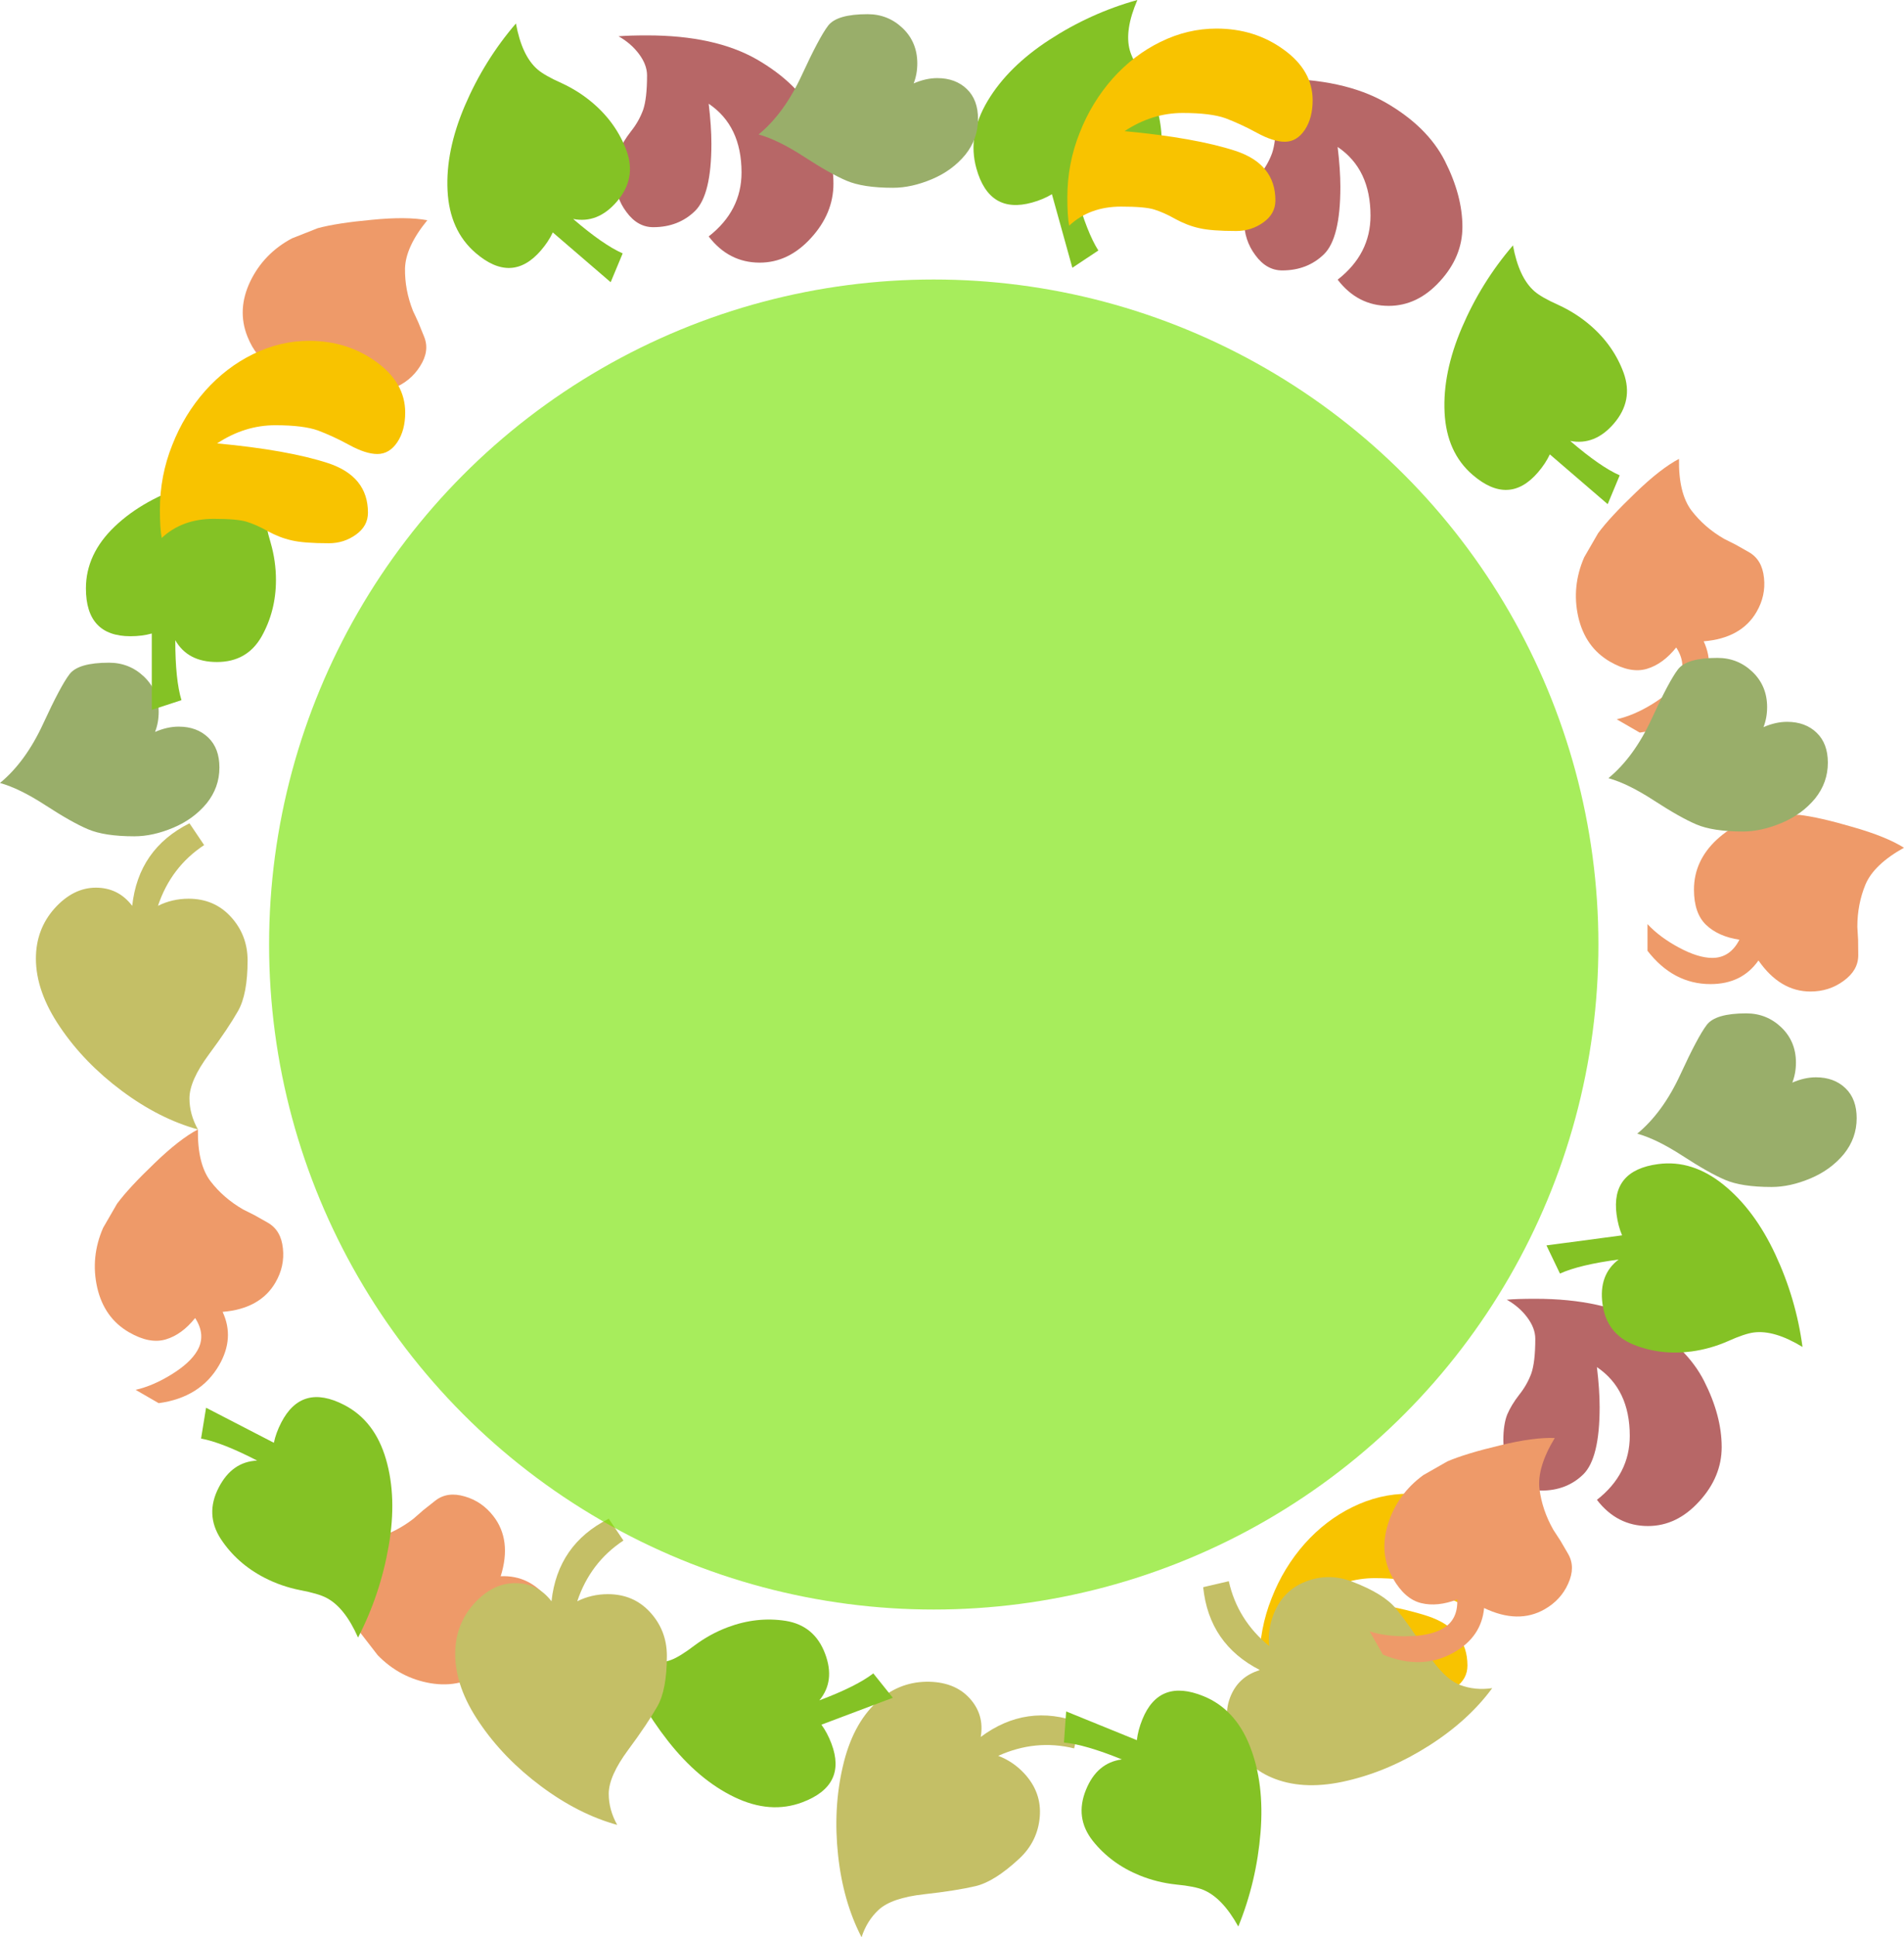 <?xml version="1.0" encoding="UTF-8" standalone="no"?>
<!-- Created with Inkscape (http://www.inkscape.org/) -->

<svg
   width="134.912mm"
   height="137.195mm"
   viewBox="0 0 134.912 137.195"
   version="1.1"
   id="svg5"
   inkscape:version="1.1.1 (1:1.1+202109281949+c3084ef5ed)"
   sodipodi:docname="symbolic_leaves_export.svg"
   xmlns:inkscape="http://www.inkscape.org/namespaces/inkscape"
   xmlns:sodipodi="http://sodipodi.sourceforge.net/DTD/sodipodi-0.dtd"
   xmlns="http://www.w3.org/2000/svg"
   xmlns:svg="http://www.w3.org/2000/svg">
  <sodipodi:namedview
     id="namedview7"
     pagecolor="#ffffff"
     bordercolor="#666666"
     borderopacity="1.0"
     inkscape:pageshadow="2"
     inkscape:pageopacity="0.0"
     inkscape:pagecheckerboard="0"
     inkscape:document-units="mm"
     showgrid="false"
     inkscape:zoom="0.77771465"
     inkscape:cx="214.73171"
     inkscape:cy="372.2445"
     inkscape:window-width="1920"
     inkscape:window-height="1140"
     inkscape:window-x="0"
     inkscape:window-y="0"
     inkscape:window-maximized="1"
     inkscape:current-layer="layer1" />
  <defs
     id="defs2" />
  <g
     inkscape:label="Layer 1"
     inkscape:groupmode="layer"
     id="layer1"
     transform="translate(-40.2,-49.924)">
    <path
       class="fil7"
       d="m 129.566,169.67 c -0.086,-0.44 -0.129,-1.105 -0.129,-2.006 0,-1.588 0.29,-3.111 0.869,-4.56 0.569,-1.459 1.352,-2.736 2.339,-3.852 0.987,-1.105 2.114,-1.974 3.39,-2.597 1.288,-0.633 2.607,-0.944 3.97,-0.944 1.802,0 3.39,0.493 4.764,1.491 1.373,0.987 2.049,2.189 2.049,3.584 0,0.837 -0.182,1.534 -0.558,2.103 -0.376,0.558 -0.848,0.837 -1.416,0.837 -0.547,0 -1.212,-0.215 -1.996,-0.644 -0.783,-0.429 -1.524,-0.762 -2.2,-1.019 -0.687,-0.247 -1.695,-0.375 -3.036,-0.375 -1.448,0 -2.822,0.429 -4.12,1.287 3.348,0.311 5.976,0.783 7.854,1.395 1.888,0.622 2.833,1.792 2.833,3.508 0,0.633 -0.279,1.148 -0.848,1.556 -0.569,0.408 -1.202,0.612 -1.921,0.612 -1.169,0 -2.049,-0.064 -2.639,-0.204 -0.579,-0.129 -1.148,-0.354 -1.695,-0.654 -0.547,-0.311 -1.041,-0.526 -1.491,-0.665 -0.451,-0.14 -1.234,-0.204 -2.339,-0.204 -1.491,0 -2.715,0.451 -3.68,1.352 z"
       id="path919-7"
       style="clip-rule:evenodd;fill:#f8c300;fill-rule:evenodd;stroke-width:0.315;image-rendering:optimizeQuality;shape-rendering:geometricPrecision;text-rendering:geometricPrecision" />
    <path
       class="fil1"
       d="m 40.2,105.374 c 1.212,-0.998 2.232,-2.403 3.058,-4.195 0.826,-1.792 1.448,-2.961 1.867,-3.508 0.418,-0.547 1.352,-0.815 2.8,-0.815 0.966,0 1.792,0.333 2.478,0.987 0.697,0.665 1.041,1.502 1.041,2.5 0,0.504 -0.086,0.976 -0.257,1.416 0.569,-0.247 1.127,-0.375 1.674,-0.375 0.858,0 1.556,0.257 2.092,0.772 0.537,0.515 0.794,1.223 0.794,2.124 0,0.944 -0.3,1.781 -0.901,2.532 -0.612,0.74 -1.395,1.32 -2.36,1.727 -0.966,0.408 -1.888,0.612 -2.768,0.612 -1.427,0 -2.521,-0.172 -3.294,-0.504 -0.783,-0.333 -1.781,-0.901 -3.004,-1.695 -1.223,-0.794 -2.296,-1.32 -3.219,-1.577 z"
       id="path907-7"
       style="clip-rule:evenodd;fill:#99ae6a;fill-rule:evenodd;stroke-width:0.315;image-rendering:optimizeQuality;shape-rendering:geometricPrecision;text-rendering:geometricPrecision" />
    <path
       class="fil2"
       d="m 53.624,108.228 1.041,1.545 c -1.577,1.041 -2.661,2.478 -3.272,4.302 0.665,-0.333 1.395,-0.504 2.167,-0.504 1.223,0 2.221,0.429 3.004,1.288 0.783,0.858 1.18,1.888 1.18,3.079 0,1.599 -0.225,2.79 -0.676,3.584 -0.451,0.794 -1.137,1.824 -2.06,3.068 -0.923,1.245 -1.384,2.285 -1.384,3.122 0,0.751 0.204,1.491 0.601,2.2 -1.824,-0.504 -3.627,-1.416 -5.397,-2.736 -1.77,-1.32 -3.229,-2.822 -4.367,-4.506 -1.148,-1.685 -1.717,-3.305 -1.717,-4.86 0,-1.373 0.44,-2.564 1.32,-3.551 0.88,-0.976 1.856,-1.47 2.929,-1.47 1.062,0 1.921,0.429 2.575,1.288 0.29,-2.682 1.642,-4.635 4.056,-5.847 z"
       id="path909-6"
       style="clip-rule:evenodd;fill:#c4bf66;fill-rule:evenodd;stroke-width:0.315;image-rendering:optimizeQuality;shape-rendering:geometricPrecision;text-rendering:geometricPrecision" />
    <path
       class="fil2"
       d="m 125.455,162.328 1.814,-0.423 c 0.412,1.844 1.37,3.368 2.857,4.588 -0.074,-0.74 0.025,-1.483 0.299,-2.205 0.435,-1.143 1.191,-1.923 2.272,-2.35 1.081,-0.427 2.185,-0.432 3.298,-0.008 1.494,0.568 2.527,1.203 3.109,1.906 0.582,0.703 1.3,1.711 2.135,3.017 0.835,1.305 1.644,2.106 2.426,2.404 0.702,0.267 1.466,0.34 2.269,0.221 -1.12,1.526 -2.613,2.886 -4.476,4.071 -1.863,1.185 -3.786,2.015 -5.765,2.479 -1.983,0.474 -3.699,0.429 -5.153,-0.124 -1.284,-0.488 -2.24,-1.323 -2.85,-2.496 -0.6,-1.169 -0.714,-2.258 -0.332,-3.26 0.378,-0.993 1.084,-1.642 2.119,-1.949 -2.404,-1.225 -3.748,-3.183 -4.023,-5.87 z"
       id="path909-2"
       style="clip-rule:evenodd;fill:#c4bf66;fill-rule:evenodd;stroke-width:0.315;image-rendering:optimizeQuality;shape-rendering:geometricPrecision;text-rendering:geometricPrecision" />
    <path
       class="fil2"
       d="m 116.736,171.932 -0.425,1.814 c -1.836,-0.449 -3.627,-0.265 -5.38,0.527 0.696,0.261 1.318,0.68 1.844,1.246 0.832,0.897 1.196,1.92 1.099,3.078 -0.097,1.158 -0.582,2.149 -1.455,2.959 -1.172,1.087 -2.198,1.732 -3.087,1.942 -0.888,0.21 -2.111,0.407 -3.651,0.577 -1.54,0.17 -2.617,0.539 -3.23,1.109 -0.551,0.511 -0.955,1.164 -1.204,1.936 -0.871,-1.68 -1.428,-3.622 -1.664,-5.817 -0.236,-2.195 -0.127,-4.287 0.334,-6.266 0.454,-1.987 1.255,-3.506 2.396,-4.564 1.007,-0.934 2.179,-1.421 3.501,-1.448 1.314,-0.019 2.34,0.361 3.07,1.148 0.722,0.779 0.991,1.7 0.807,2.763 2.164,-1.612 4.515,-1.949 7.045,-1.003 z"
       id="path909-61"
       style="clip-rule:evenodd;fill:#c4bf66;fill-rule:evenodd;stroke-width:0.315;image-rendering:optimizeQuality;shape-rendering:geometricPrecision;text-rendering:geometricPrecision" />
    <path
       class="fil5"
       d="m 146.969,141.968 c 0.483,-0.043 1.159,-0.064 2.017,-0.064 3.208,0 5.794,0.569 7.768,1.695 1.974,1.137 3.369,2.511 4.195,4.131 0.826,1.631 1.245,3.187 1.245,4.678 0,1.395 -0.526,2.682 -1.588,3.841 -1.062,1.17 -2.275,1.749 -3.637,1.749 -1.459,0 -2.672,-0.622 -3.616,-1.856 1.556,-1.212 2.328,-2.725 2.328,-4.528 0,-2.199 -0.772,-3.82 -2.328,-4.871 0.129,1.073 0.193,2.017 0.193,2.833 0,2.414 -0.386,4.002 -1.159,4.764 -0.783,0.762 -1.77,1.148 -2.961,1.148 -0.74,0 -1.373,-0.354 -1.899,-1.073 -0.536,-0.708 -0.805,-1.534 -0.805,-2.478 0,-0.773 0.097,-1.395 0.279,-1.845 0.193,-0.451 0.472,-0.912 0.848,-1.395 0.386,-0.483 0.665,-0.987 0.858,-1.513 0.182,-0.526 0.279,-1.341 0.279,-2.446 0,-0.504 -0.193,-1.009 -0.569,-1.513 -0.376,-0.504 -0.858,-0.923 -1.448,-1.255 z"
       id="path915-3"
       style="clip-rule:evenodd;fill:#b76767;fill-rule:evenodd;stroke-width:0.315;image-rendering:optimizeQuality;shape-rendering:geometricPrecision;text-rendering:geometricPrecision" />
    <path
       class="fil5"
       d="m 128.598,55.556 c 0.483,-0.043 1.159,-0.064 2.017,-0.064 3.208,0 5.794,0.569 7.768,1.695 1.974,1.137 3.369,2.511 4.195,4.131 0.826,1.631 1.245,3.187 1.245,4.678 0,1.395 -0.526,2.682 -1.588,3.841 -1.062,1.17 -2.275,1.749 -3.637,1.749 -1.459,0 -2.672,-0.622 -3.616,-1.856 1.556,-1.212 2.328,-2.725 2.328,-4.528 0,-2.199 -0.772,-3.82 -2.328,-4.871 0.129,1.073 0.193,2.017 0.193,2.832 0,2.414 -0.386,4.002 -1.159,4.764 -0.783,0.762 -1.77,1.148 -2.961,1.148 -0.74,0 -1.373,-0.354 -1.899,-1.073 -0.536,-0.708 -0.805,-1.534 -0.805,-2.478 0,-0.773 0.097,-1.395 0.279,-1.845 0.193,-0.451 0.472,-0.912 0.848,-1.395 0.386,-0.483 0.665,-0.987 0.858,-1.513 0.182,-0.526 0.279,-1.341 0.279,-2.446 0,-0.504 -0.193,-1.009 -0.569,-1.513 -0.376,-0.504 -0.858,-0.923 -1.448,-1.255 z"
       id="path915-6"
       style="clip-rule:evenodd;fill:#b76767;fill-rule:evenodd;stroke-width:0.315;image-rendering:optimizeQuality;shape-rendering:geometricPrecision;text-rendering:geometricPrecision" />
    <path
       class="fil5"
       d="m 84.031,52.494 c 0.483,-0.043 1.159,-0.064 2.017,-0.064 3.208,0 5.794,0.569 7.768,1.695 1.974,1.137 3.369,2.511 4.195,4.131 0.826,1.631 1.245,3.187 1.245,4.678 0,1.395 -0.526,2.682 -1.588,3.841 -1.062,1.17 -2.275,1.749 -3.637,1.749 -1.459,0 -2.672,-0.622 -3.616,-1.856 1.556,-1.212 2.328,-2.725 2.328,-4.528 0,-2.199 -0.772,-3.82 -2.328,-4.871 0.129,1.073 0.193,2.017 0.193,2.832 0,2.414 -0.386,4.002 -1.159,4.764 -0.783,0.762 -1.77,1.148 -2.961,1.148 -0.74,0 -1.373,-0.354 -1.899,-1.073 -0.536,-0.708 -0.805,-1.534 -0.805,-2.478 0,-0.773 0.097,-1.395 0.279,-1.845 0.193,-0.451 0.472,-0.912 0.848,-1.395 0.386,-0.483 0.665,-0.987 0.858,-1.513 0.182,-0.526 0.279,-1.341 0.279,-2.446 0,-0.504 -0.193,-1.009 -0.569,-1.513 -0.376,-0.504 -0.858,-0.923 -1.448,-1.255 z"
       id="path915-0"
       style="clip-rule:evenodd;fill:#b76767;fill-rule:evenodd;stroke-width:0.315;image-rendering:optimizeQuality;shape-rendering:geometricPrecision;text-rendering:geometricPrecision" />
    <path
       class="fil6"
       d="m 51.446,149.298 -1.635,-0.945 c 0.843,-0.194 1.688,-0.561 2.557,-1.1 0.869,-0.539 1.475,-1.093 1.813,-1.679 0.419,-0.725 0.369,-1.497 -0.154,-2.307 -0.624,0.779 -1.313,1.286 -2.077,1.513 -0.764,0.228 -1.633,0.06 -2.609,-0.504 -1.18,-0.682 -1.928,-1.746 -2.255,-3.175 -0.322,-1.437 -0.179,-2.842 0.419,-4.219 l 0.988,-1.709 c 0.565,-0.764 1.45,-1.715 2.638,-2.85 1.185,-1.149 2.219,-1.952 3.093,-2.413 -0.027,1.633 0.275,2.848 0.884,3.659 0.615,0.802 1.382,1.468 2.311,2.005 0.299,0.148 0.579,0.285 0.826,0.415 0.241,0.14 0.563,0.313 0.943,0.533 0.622,0.36 0.971,0.958 1.058,1.814 0.093,0.847 -0.085,1.649 -0.526,2.41 -0.714,1.235 -1.963,1.939 -3.746,2.085 0.574,1.237 0.493,2.491 -0.253,3.782 -0.881,1.523 -2.314,2.417 -4.277,2.683 z"
       id="path917-1"
       style="clip-rule:evenodd;fill:#ee9a69;fill-rule:evenodd;stroke-width:0.315;image-rendering:optimizeQuality;shape-rendering:geometricPrecision;text-rendering:geometricPrecision" />
    <path
       class="fil6"
       d="m 138.186,167.102 -0.935,-1.641 c 0.826,0.258 1.74,0.367 2.762,0.34 1.022,-0.027 1.825,-0.2 2.412,-0.535 0.727,-0.414 1.074,-1.106 1.031,-2.069 -0.932,0.358 -1.782,0.448 -2.557,0.259 -0.774,-0.189 -1.44,-0.772 -1.998,-1.751 -0.675,-1.184 -0.784,-2.48 -0.345,-3.878 0.447,-1.403 1.279,-2.544 2.49,-3.432 l 1.715,-0.977 c 0.873,-0.374 2.117,-0.749 3.716,-1.129 1.603,-0.395 2.9,-0.566 3.888,-0.524 -0.847,1.396 -1.199,2.598 -1.082,3.605 0.127,1.002 0.453,1.965 0.984,2.897 0.183,0.278 0.356,0.538 0.504,0.775 0.138,0.242 0.328,0.554 0.546,0.936 0.356,0.625 0.355,1.317 -0.001,2.1 -0.347,0.778 -0.905,1.38 -1.67,1.816 -1.24,0.707 -2.673,0.684 -4.286,-0.089 -0.128,1.357 -0.831,2.4 -2.126,3.138 -1.529,0.871 -3.218,0.92 -5.047,0.159 z"
       id="path917-1-2"
       style="clip-rule:evenodd;fill:#ee9a69;fill-rule:evenodd;stroke-width:0.315;image-rendering:optimizeQuality;shape-rendering:geometricPrecision;text-rendering:geometricPrecision" />
    <path
       class="fil6"
       d="m 79.95,168.192 -1.493,1.157 c 0.139,-0.854 0.118,-1.775 -0.052,-2.783 -0.17,-1.008 -0.455,-1.778 -0.869,-2.313 -0.513,-0.662 -1.246,-0.908 -2.194,-0.73 0.486,0.872 0.694,1.702 0.616,2.495 -0.078,0.793 -0.562,1.535 -1.452,2.225 -1.077,0.834 -2.345,1.125 -3.791,0.888 -1.452,-0.246 -2.699,-0.908 -3.748,-1.982 l -1.209,-1.561 c -0.494,-0.812 -1.04,-1.99 -1.641,-3.52 -0.616,-1.531 -0.969,-2.792 -1.066,-3.775 1.502,0.642 2.741,0.822 3.722,0.564 0.974,-0.266 1.882,-0.725 2.73,-1.382 0.25,-0.221 0.483,-0.428 0.697,-0.608 0.22,-0.171 0.502,-0.403 0.85,-0.672 0.568,-0.44 1.253,-0.537 2.079,-0.294 0.819,0.234 1.494,0.702 2.033,1.397 0.874,1.128 1.053,2.55 0.515,4.256 1.362,-0.064 2.493,0.485 3.406,1.664 1.078,1.391 1.363,3.056 0.868,4.974 z"
       id="path917-1-7"
       style="clip-rule:evenodd;fill:#ee9a69;fill-rule:evenodd;stroke-width:0.315;image-rendering:optimizeQuality;shape-rendering:geometricPrecision;text-rendering:geometricPrecision" />
    <path
       class="fil6"
       d="m 156.391,101.809 -1.635,-0.945 c 0.843,-0.194 1.688,-0.561 2.557,-1.1 0.869,-0.539 1.475,-1.093 1.813,-1.679 0.419,-0.725 0.369,-1.497 -0.154,-2.307 -0.624,0.779 -1.313,1.286 -2.077,1.513 -0.764,0.228 -1.633,0.06 -2.609,-0.504 -1.18,-0.682 -1.928,-1.746 -2.255,-3.175 -0.322,-1.437 -0.179,-2.842 0.419,-4.219 l 0.988,-1.709 c 0.565,-0.764 1.45,-1.715 2.638,-2.85 1.185,-1.149 2.219,-1.952 3.093,-2.413 -0.027,1.633 0.275,2.848 0.884,3.659 0.615,0.802 1.382,1.468 2.311,2.005 0.299,0.148 0.579,0.285 0.826,0.415 0.241,0.14 0.563,0.313 0.943,0.533 0.622,0.36 0.971,0.958 1.058,1.814 0.093,0.847 -0.085,1.649 -0.526,2.41 -0.714,1.235 -1.963,1.939 -3.746,2.085 0.574,1.237 0.493,2.491 -0.253,3.782 -0.881,1.523 -2.314,2.417 -4.277,2.683 z"
       id="path917-1-0"
       style="clip-rule:evenodd;fill:#ee9a69;fill-rule:evenodd;stroke-width:0.315;image-rendering:optimizeQuality;shape-rendering:geometricPrecision;text-rendering:geometricPrecision" />
    <path
       class="fil6"
       d="m 56.256,78.984 -0.694,-1.756 c 0.781,0.372 1.671,0.609 2.687,0.727 1.016,0.118 1.835,0.06 2.463,-0.189 0.778,-0.307 1.219,-0.943 1.313,-1.903 -0.973,0.223 -1.828,0.191 -2.568,-0.105 -0.74,-0.296 -1.317,-0.968 -1.731,-2.016 -0.501,-1.267 -0.425,-2.566 0.206,-3.888 0.641,-1.326 1.626,-2.338 2.95,-3.046 l 1.836,-0.725 c 0.918,-0.247 2.202,-0.443 3.838,-0.593 1.642,-0.164 2.951,-0.151 3.923,0.031 -1.035,1.263 -1.554,2.402 -1.581,3.416 -0.016,1.01 0.171,2.009 0.565,3.007 0.142,0.301 0.277,0.583 0.389,0.839 0.102,0.259 0.246,0.595 0.408,1.004 0.264,0.669 0.166,1.354 -0.298,2.079 -0.453,0.721 -1.091,1.239 -1.909,1.562 -1.327,0.524 -2.743,0.299 -4.231,-0.693 -0.318,1.326 -1.161,2.258 -2.548,2.806 -1.637,0.647 -3.315,0.456 -5.018,-0.555 z"
       id="path917-1-9"
       style="clip-rule:evenodd;fill:#ee9a69;fill-rule:evenodd;stroke-width:0.315;image-rendering:optimizeQuality;shape-rendering:geometricPrecision;text-rendering:geometricPrecision" />
    <path
       class="fil6"
       d="m 156.937,117.258 v -1.888 c 0.59,0.633 1.33,1.18 2.232,1.663 0.901,0.483 1.685,0.73 2.36,0.73 0.837,0 1.481,-0.429 1.92,-1.288 -0.987,-0.15 -1.77,-0.494 -2.35,-1.041 -0.579,-0.547 -0.869,-1.384 -0.869,-2.511 0,-1.363 0.547,-2.543 1.62,-3.541 1.084,-0.998 2.371,-1.577 3.862,-1.749 h 1.974 c 0.944,0.107 2.21,0.397 3.787,0.858 1.588,0.451 2.8,0.944 3.637,1.47 -1.427,0.794 -2.328,1.663 -2.725,2.597 -0.386,0.933 -0.579,1.931 -0.579,3.004 0.021,0.333 0.043,0.644 0.054,0.923 0,0.279 0.011,0.644 0.011,1.084 0,0.719 -0.343,1.32 -1.041,1.824 -0.687,0.504 -1.47,0.751 -2.35,0.751 -1.427,0 -2.661,-0.73 -3.68,-2.2 -0.783,1.116 -1.91,1.674 -3.401,1.674 -1.76,0 -3.251,-0.794 -4.463,-2.36 z"
       id="path917-9"
       style="clip-rule:evenodd;fill:#ee9a69;fill-rule:evenodd;stroke-width:0.315;image-rendering:optimizeQuality;shape-rendering:geometricPrecision;text-rendering:geometricPrecision" />
    <path
       class="fil8"
       d="m 53.058,99.509 -2.103,0.687 v -5.407 c -0.461,0.129 -0.966,0.193 -1.513,0.193 -2.103,0 -3.154,-1.127 -3.154,-3.39 0,-1.631 0.687,-3.09 2.049,-4.388 1.363,-1.298 3.154,-2.296 5.365,-2.993 2.21,-0.697 4.463,-1.051 6.77,-1.051 -0.976,1.212 -1.47,2.307 -1.47,3.294 0,0.418 0.118,1.052 0.376,1.91 0.247,0.858 0.375,1.738 0.375,2.639 0,1.459 -0.343,2.8 -1.019,4.002 -0.687,1.202 -1.738,1.803 -3.165,1.803 -1.384,0 -2.36,-0.515 -2.95,-1.545 0,1.888 0.15,3.305 0.44,4.249 z"
       id="path921-3"
       style="clip-rule:evenodd;fill:#84c225;fill-rule:evenodd;stroke-width:0.315;image-rendering:optimizeQuality;shape-rendering:geometricPrecision;text-rendering:geometricPrecision" />
    <path
       class="fil8"
       d="m 84.321,67.869 -0.851,2.042 -4.1,-3.526 c -0.203,0.434 -0.483,0.858 -0.84,1.273 -1.371,1.594 -2.911,1.657 -4.627,0.181 -1.237,-1.063 -1.895,-2.535 -1.991,-4.415 -0.096,-1.88 0.316,-3.889 1.228,-6.019 0.912,-2.13 2.113,-4.07 3.617,-5.819 0.283,1.531 0.79,2.619 1.539,3.262 0.317,0.273 0.874,0.596 1.693,0.961 0.812,0.373 1.563,0.849 2.246,1.436 1.106,0.951 1.899,2.086 2.37,3.382 0.463,1.304 0.233,2.493 -0.697,3.575 -0.902,1.049 -1.93,1.454 -3.095,1.23 1.432,1.231 2.603,2.041 3.508,2.437 z"
       id="path921-6"
       style="clip-rule:evenodd;fill:#84c225;fill-rule:evenodd;stroke-width:0.315;image-rendering:optimizeQuality;shape-rendering:geometricPrecision;text-rendering:geometricPrecision" />
    <path
       class="fil8"
       d="m 102.08,168.434 1.384,1.726 -5.061,1.906 c 0.283,0.386 0.521,0.836 0.714,1.348 0.741,1.968 0.058,3.349 -2.061,4.147 -1.526,0.575 -3.134,0.446 -4.829,-0.371 -1.695,-0.818 -3.26,-2.143 -4.692,-3.965 -1.432,-1.823 -2.557,-3.806 -3.37,-5.965 1.479,0.486 2.677,0.563 3.6,0.215 0.392,-0.147 0.942,-0.481 1.655,-1.025 0.716,-0.533 1.494,-0.964 2.338,-1.282 1.366,-0.514 2.742,-0.666 4.104,-0.457 1.367,0.219 2.299,0.991 2.802,2.327 0.488,1.295 0.35,2.39 -0.406,3.306 1.767,-0.665 3.04,-1.305 3.821,-1.909 z"
       id="path921-6-3"
       style="clip-rule:evenodd;fill:#84c225;fill-rule:evenodd;stroke-width:0.315;image-rendering:optimizeQuality;shape-rendering:geometricPrecision;text-rendering:geometricPrecision" />
    <path
       class="fil8"
       d="m 115.589,173.334 0.156,-2.207 5.009,2.037 c 0.054,-0.476 0.185,-0.967 0.391,-1.474 0.792,-1.948 2.232,-2.498 4.329,-1.645 1.511,0.614 2.604,1.8 3.293,3.551 0.689,1.751 0.939,3.787 0.752,6.097 -0.187,2.31 -0.707,4.531 -1.576,6.667 -0.755,-1.361 -1.583,-2.231 -2.497,-2.602 -0.388,-0.158 -1.019,-0.287 -1.911,-0.372 -0.888,-0.095 -1.752,-0.307 -2.586,-0.646 -1.352,-0.55 -2.465,-1.373 -3.323,-2.452 -0.854,-1.089 -1.015,-2.289 -0.477,-3.611 0.521,-1.282 1.366,-1.993 2.543,-2.151 -1.749,-0.711 -3.118,-1.106 -4.101,-1.193 z"
       id="path921-6-5"
       style="clip-rule:evenodd;fill:#84c225;fill-rule:evenodd;stroke-width:0.315;image-rendering:optimizeQuality;shape-rendering:geometricPrecision;text-rendering:geometricPrecision" />
    <path
       class="fil8"
       d="m 154.968,83.587 -0.851,2.042 -4.1,-3.526 c -0.203,0.434 -0.483,0.858 -0.84,1.273 -1.371,1.594 -2.911,1.657 -4.627,0.181 -1.237,-1.063 -1.895,-2.535 -1.991,-4.415 -0.096,-1.88 0.316,-3.889 1.228,-6.019 0.912,-2.13 2.113,-4.07 3.617,-5.819 0.283,1.531 0.79,2.619 1.539,3.262 0.317,0.273 0.874,0.596 1.693,0.961 0.812,0.373 1.563,0.849 2.246,1.436 1.106,0.951 1.899,2.086 2.37,3.382 0.463,1.304 0.233,2.493 -0.697,3.575 -0.902,1.049 -1.93,1.454 -3.095,1.23 1.432,1.231 2.603,2.041 3.508,2.437 z"
       id="path921-6-6"
       style="clip-rule:evenodd;fill:#84c225;fill-rule:evenodd;stroke-width:0.315;image-rendering:optimizeQuality;shape-rendering:geometricPrecision;text-rendering:geometricPrecision" />
    <path
       class="fil8"
       d="m 118.026,67.663 -1.842,1.225 -1.448,-5.21 c -0.41,0.248 -0.879,0.445 -1.406,0.591 -2.026,0.563 -3.341,-0.241 -3.947,-2.422 -0.437,-1.571 -0.166,-3.161 0.799,-4.777 0.965,-1.616 2.424,-3.057 4.367,-4.321 1.943,-1.264 4.019,-2.208 6.241,-2.826 -0.616,1.43 -0.799,2.616 -0.534,3.567 0.112,0.403 0.395,0.982 0.873,1.74 0.468,0.761 0.827,1.574 1.068,2.442 0.391,1.406 0.419,2.79 0.09,4.129 -0.34,1.342 -1.192,2.202 -2.567,2.584 -1.333,0.371 -2.412,0.136 -3.256,-0.699 0.506,1.819 1.03,3.144 1.561,3.976 z"
       id="path921-6-2"
       style="clip-rule:evenodd;fill:#84c225;fill-rule:evenodd;stroke-width:0.315;image-rendering:optimizeQuality;shape-rendering:geometricPrecision;text-rendering:geometricPrecision" />
    <path
       class="fil8"
       d="m 150.734,140.117 -0.957,-1.994 5.36,-0.712 c -0.188,-0.44 -0.319,-0.932 -0.391,-1.474 -0.277,-2.085 0.701,-3.275 2.946,-3.573 1.617,-0.215 3.154,0.274 4.62,1.454 1.466,1.18 2.691,2.825 3.674,4.924 0.982,2.099 1.63,4.286 1.934,6.573 -1.33,-0.808 -2.48,-1.154 -3.459,-1.024 -0.415,0.055 -1.027,0.256 -1.844,0.624 -0.818,0.358 -1.674,0.601 -2.567,0.72 -1.447,0.192 -2.821,0.028 -4.101,-0.483 -1.282,-0.523 -2.016,-1.486 -2.203,-2.9 -0.182,-1.372 0.2,-2.408 1.143,-3.128 -1.872,0.249 -3.256,0.584 -4.154,0.995 z"
       id="path921-7"
       style="clip-rule:evenodd;fill:#84c225;fill-rule:evenodd;stroke-width:0.315;image-rendering:optimizeQuality;shape-rendering:geometricPrecision;text-rendering:geometricPrecision" />
    <path
       class="fil8"
       d="m 54.447,151.803 0.355,-2.183 4.804,2.482 c 0.097,-0.469 0.272,-0.947 0.523,-1.433 0.965,-1.868 2.449,-2.285 4.46,-1.246 1.449,0.749 2.43,2.028 2.958,3.835 0.528,1.806 0.592,3.856 0.197,6.14 -0.395,2.284 -1.115,4.448 -2.173,6.497 -0.629,-1.424 -1.375,-2.365 -2.252,-2.818 -0.372,-0.192 -0.988,-0.378 -1.869,-0.543 -0.876,-0.175 -1.717,-0.464 -2.517,-0.878 -1.296,-0.67 -2.33,-1.59 -3.088,-2.742 -0.752,-1.162 -0.804,-2.372 -0.149,-3.639 0.635,-1.23 1.541,-1.861 2.727,-1.912 -1.678,-0.867 -3.005,-1.383 -3.977,-1.559 z"
       id="path921-7-5"
       style="clip-rule:evenodd;fill:#84c225;fill-rule:evenodd;stroke-width:0.315;image-rendering:optimizeQuality;shape-rendering:geometricPrecision;text-rendering:geometricPrecision" />
    <path
       class="fil2"
       d="m 83.333,157.48 1.041,1.545 c -1.577,1.041 -2.661,2.478 -3.272,4.302 0.665,-0.333 1.395,-0.504 2.167,-0.504 1.223,0 2.221,0.429 3.004,1.288 0.783,0.858 1.18,1.888 1.18,3.079 0,1.599 -0.225,2.79 -0.676,3.584 -0.451,0.794 -1.137,1.824 -2.06,3.068 -0.923,1.245 -1.384,2.285 -1.384,3.122 0,0.751 0.204,1.491 0.601,2.2 -1.824,-0.504 -3.627,-1.416 -5.397,-2.736 -1.77,-1.32 -3.229,-2.822 -4.367,-4.506 -1.148,-1.685 -1.717,-3.305 -1.717,-4.86 0,-1.373 0.44,-2.564 1.32,-3.551 0.88,-0.976 1.856,-1.47 2.929,-1.47 1.062,0 1.921,0.429 2.575,1.288 0.29,-2.682 1.642,-4.635 4.056,-5.847 z"
       id="path909-8"
       style="clip-rule:evenodd;fill:#c4bf66;fill-rule:evenodd;stroke-width:0.315;image-rendering:optimizeQuality;shape-rendering:geometricPrecision;text-rendering:geometricPrecision" />
    <path
       class="fil1"
       d="m 154.169,105.034 c 1.212,-0.998 2.232,-2.403 3.058,-4.195 0.826,-1.792 1.448,-2.961 1.867,-3.508 0.418,-0.547 1.352,-0.815 2.8,-0.815 0.966,0 1.792,0.333 2.478,0.987 0.697,0.665 1.041,1.502 1.041,2.5 0,0.504 -0.086,0.976 -0.257,1.416 0.569,-0.247 1.127,-0.375 1.674,-0.375 0.858,0 1.556,0.257 2.092,0.772 0.537,0.515 0.794,1.223 0.794,2.124 0,0.944 -0.3,1.781 -0.901,2.532 -0.612,0.74 -1.395,1.32 -2.36,1.727 -0.966,0.408 -1.888,0.612 -2.768,0.612 -1.427,0 -2.521,-0.172 -3.294,-0.504 -0.783,-0.333 -1.781,-0.901 -3.004,-1.695 -1.223,-0.794 -2.296,-1.32 -3.219,-1.577 z"
       id="path907-9"
       style="clip-rule:evenodd;fill:#99ae6a;fill-rule:evenodd;stroke-width:0.315;image-rendering:optimizeQuality;shape-rendering:geometricPrecision;text-rendering:geometricPrecision" />
    <path
       class="fil1"
       d="m 93.953,59.446 c 1.212,-0.998 2.232,-2.403 3.058,-4.195 0.826,-1.792 1.448,-2.961 1.867,-3.508 0.418,-0.547 1.352,-0.815 2.8,-0.815 0.966,0 1.792,0.333 2.478,0.987 0.697,0.665 1.041,1.502 1.041,2.5 0,0.504 -0.086,0.976 -0.257,1.416 0.569,-0.247 1.127,-0.375 1.674,-0.375 0.858,0 1.556,0.257 2.092,0.772 0.537,0.515 0.794,1.223 0.794,2.124 0,0.944 -0.3,1.781 -0.901,2.532 -0.612,0.74 -1.395,1.32 -2.36,1.727 -0.966,0.408 -1.888,0.612 -2.768,0.612 -1.427,0 -2.521,-0.172 -3.294,-0.504 -0.783,-0.333 -1.781,-0.901 -3.004,-1.695 -1.223,-0.794 -2.296,-1.32 -3.219,-1.577 z"
       id="path907-2"
       style="clip-rule:evenodd;fill:#99ae6a;fill-rule:evenodd;stroke-width:0.315;image-rendering:optimizeQuality;shape-rendering:geometricPrecision;text-rendering:geometricPrecision" />
    <path
       class="fil1"
       d="m 156.211,130.209 c 1.212,-0.998 2.232,-2.403 3.058,-4.195 0.826,-1.792 1.448,-2.961 1.867,-3.508 0.418,-0.547 1.352,-0.815 2.8,-0.815 0.966,0 1.792,0.333 2.478,0.987 0.697,0.665 1.041,1.502 1.041,2.5 0,0.504 -0.086,0.976 -0.257,1.416 0.569,-0.247 1.127,-0.375 1.674,-0.375 0.858,0 1.556,0.257 2.092,0.772 0.537,0.515 0.794,1.223 0.794,2.124 0,0.944 -0.3,1.781 -0.901,2.532 -0.612,0.74 -1.395,1.32 -2.36,1.727 -0.966,0.408 -1.888,0.612 -2.768,0.612 -1.427,0 -2.521,-0.172 -3.294,-0.504 -0.783,-0.333 -1.781,-0.901 -3.004,-1.695 -1.223,-0.794 -2.296,-1.32 -3.219,-1.577 z"
       id="path907-2-0"
       style="clip-rule:evenodd;fill:#99ae6a;fill-rule:evenodd;stroke-width:0.315;image-rendering:optimizeQuality;shape-rendering:geometricPrecision;text-rendering:geometricPrecision" />
    <path
       class="fil7"
       d="m 51.659,88.021 c -0.086,-0.44 -0.129,-1.105 -0.129,-2.006 0,-1.588 0.29,-3.111 0.869,-4.56 0.569,-1.459 1.352,-2.736 2.339,-3.852 0.987,-1.105 2.114,-1.974 3.39,-2.597 1.288,-0.633 2.607,-0.944 3.97,-0.944 1.802,0 3.39,0.493 4.764,1.491 1.373,0.987 2.049,2.189 2.049,3.584 0,0.837 -0.182,1.534 -0.558,2.103 -0.376,0.558 -0.848,0.837 -1.416,0.837 -0.547,0 -1.212,-0.215 -1.996,-0.644 -0.783,-0.429 -1.524,-0.762 -2.2,-1.019 -0.687,-0.247 -1.695,-0.375 -3.036,-0.375 -1.448,0 -2.822,0.429 -4.12,1.287 3.348,0.311 5.976,0.783 7.854,1.395 1.888,0.622 2.833,1.792 2.833,3.508 0,0.633 -0.279,1.148 -0.848,1.556 -0.569,0.408 -1.202,0.612 -1.921,0.612 -1.169,0 -2.049,-0.064 -2.639,-0.204 -0.579,-0.129 -1.148,-0.354 -1.695,-0.654 -0.547,-0.311 -1.041,-0.526 -1.491,-0.665 -0.451,-0.14 -1.234,-0.204 -2.339,-0.204 -1.491,0 -2.715,0.451 -3.68,1.352 z"
       id="path919-2"
       style="clip-rule:evenodd;fill:#f8c300;fill-rule:evenodd;stroke-width:0.315;image-rendering:optimizeQuality;shape-rendering:geometricPrecision;text-rendering:geometricPrecision" />
    <path
       class="fil7"
       d="m 115.958,65.907 c -0.086,-0.44 -0.129,-1.105 -0.129,-2.006 0,-1.588 0.29,-3.111 0.869,-4.56 0.569,-1.459 1.352,-2.736 2.339,-3.852 0.987,-1.105 2.114,-1.974 3.39,-2.597 1.288,-0.633 2.607,-0.944 3.97,-0.944 1.802,0 3.39,0.493 4.764,1.491 1.373,0.987 2.049,2.189 2.049,3.584 0,0.837 -0.182,1.534 -0.558,2.103 -0.376,0.558 -0.848,0.837 -1.416,0.837 -0.547,0 -1.212,-0.215 -1.996,-0.644 -0.783,-0.429 -1.524,-0.762 -2.2,-1.019 -0.687,-0.247 -1.695,-0.375 -3.036,-0.375 -1.448,0 -2.822,0.429 -4.12,1.287 3.348,0.311 5.976,0.783 7.854,1.395 1.888,0.622 2.833,1.792 2.833,3.508 0,0.633 -0.279,1.148 -0.848,1.556 -0.569,0.408 -1.202,0.612 -1.921,0.612 -1.169,0 -2.049,-0.064 -2.639,-0.204 -0.579,-0.129 -1.148,-0.354 -1.695,-0.654 -0.547,-0.311 -1.041,-0.526 -1.491,-0.665 -0.451,-0.14 -1.234,-0.204 -2.339,-0.204 -1.491,0 -2.715,0.451 -3.68,1.352 z"
       id="path919-3"
       style="clip-rule:evenodd;fill:#f8c300;fill-rule:evenodd;stroke-width:0.315;image-rendering:optimizeQuality;shape-rendering:geometricPrecision;text-rendering:geometricPrecision" />
    <circle
       style="fill:#76e400;fill-opacity:0.637;fill-rule:evenodd;stroke-width:0.422;stroke-miterlimit:4;stroke-dasharray:none"
       id="path850"
       cx="106.363"
       cy="116.815"
       r="47.096" />
  </g>
</svg>
